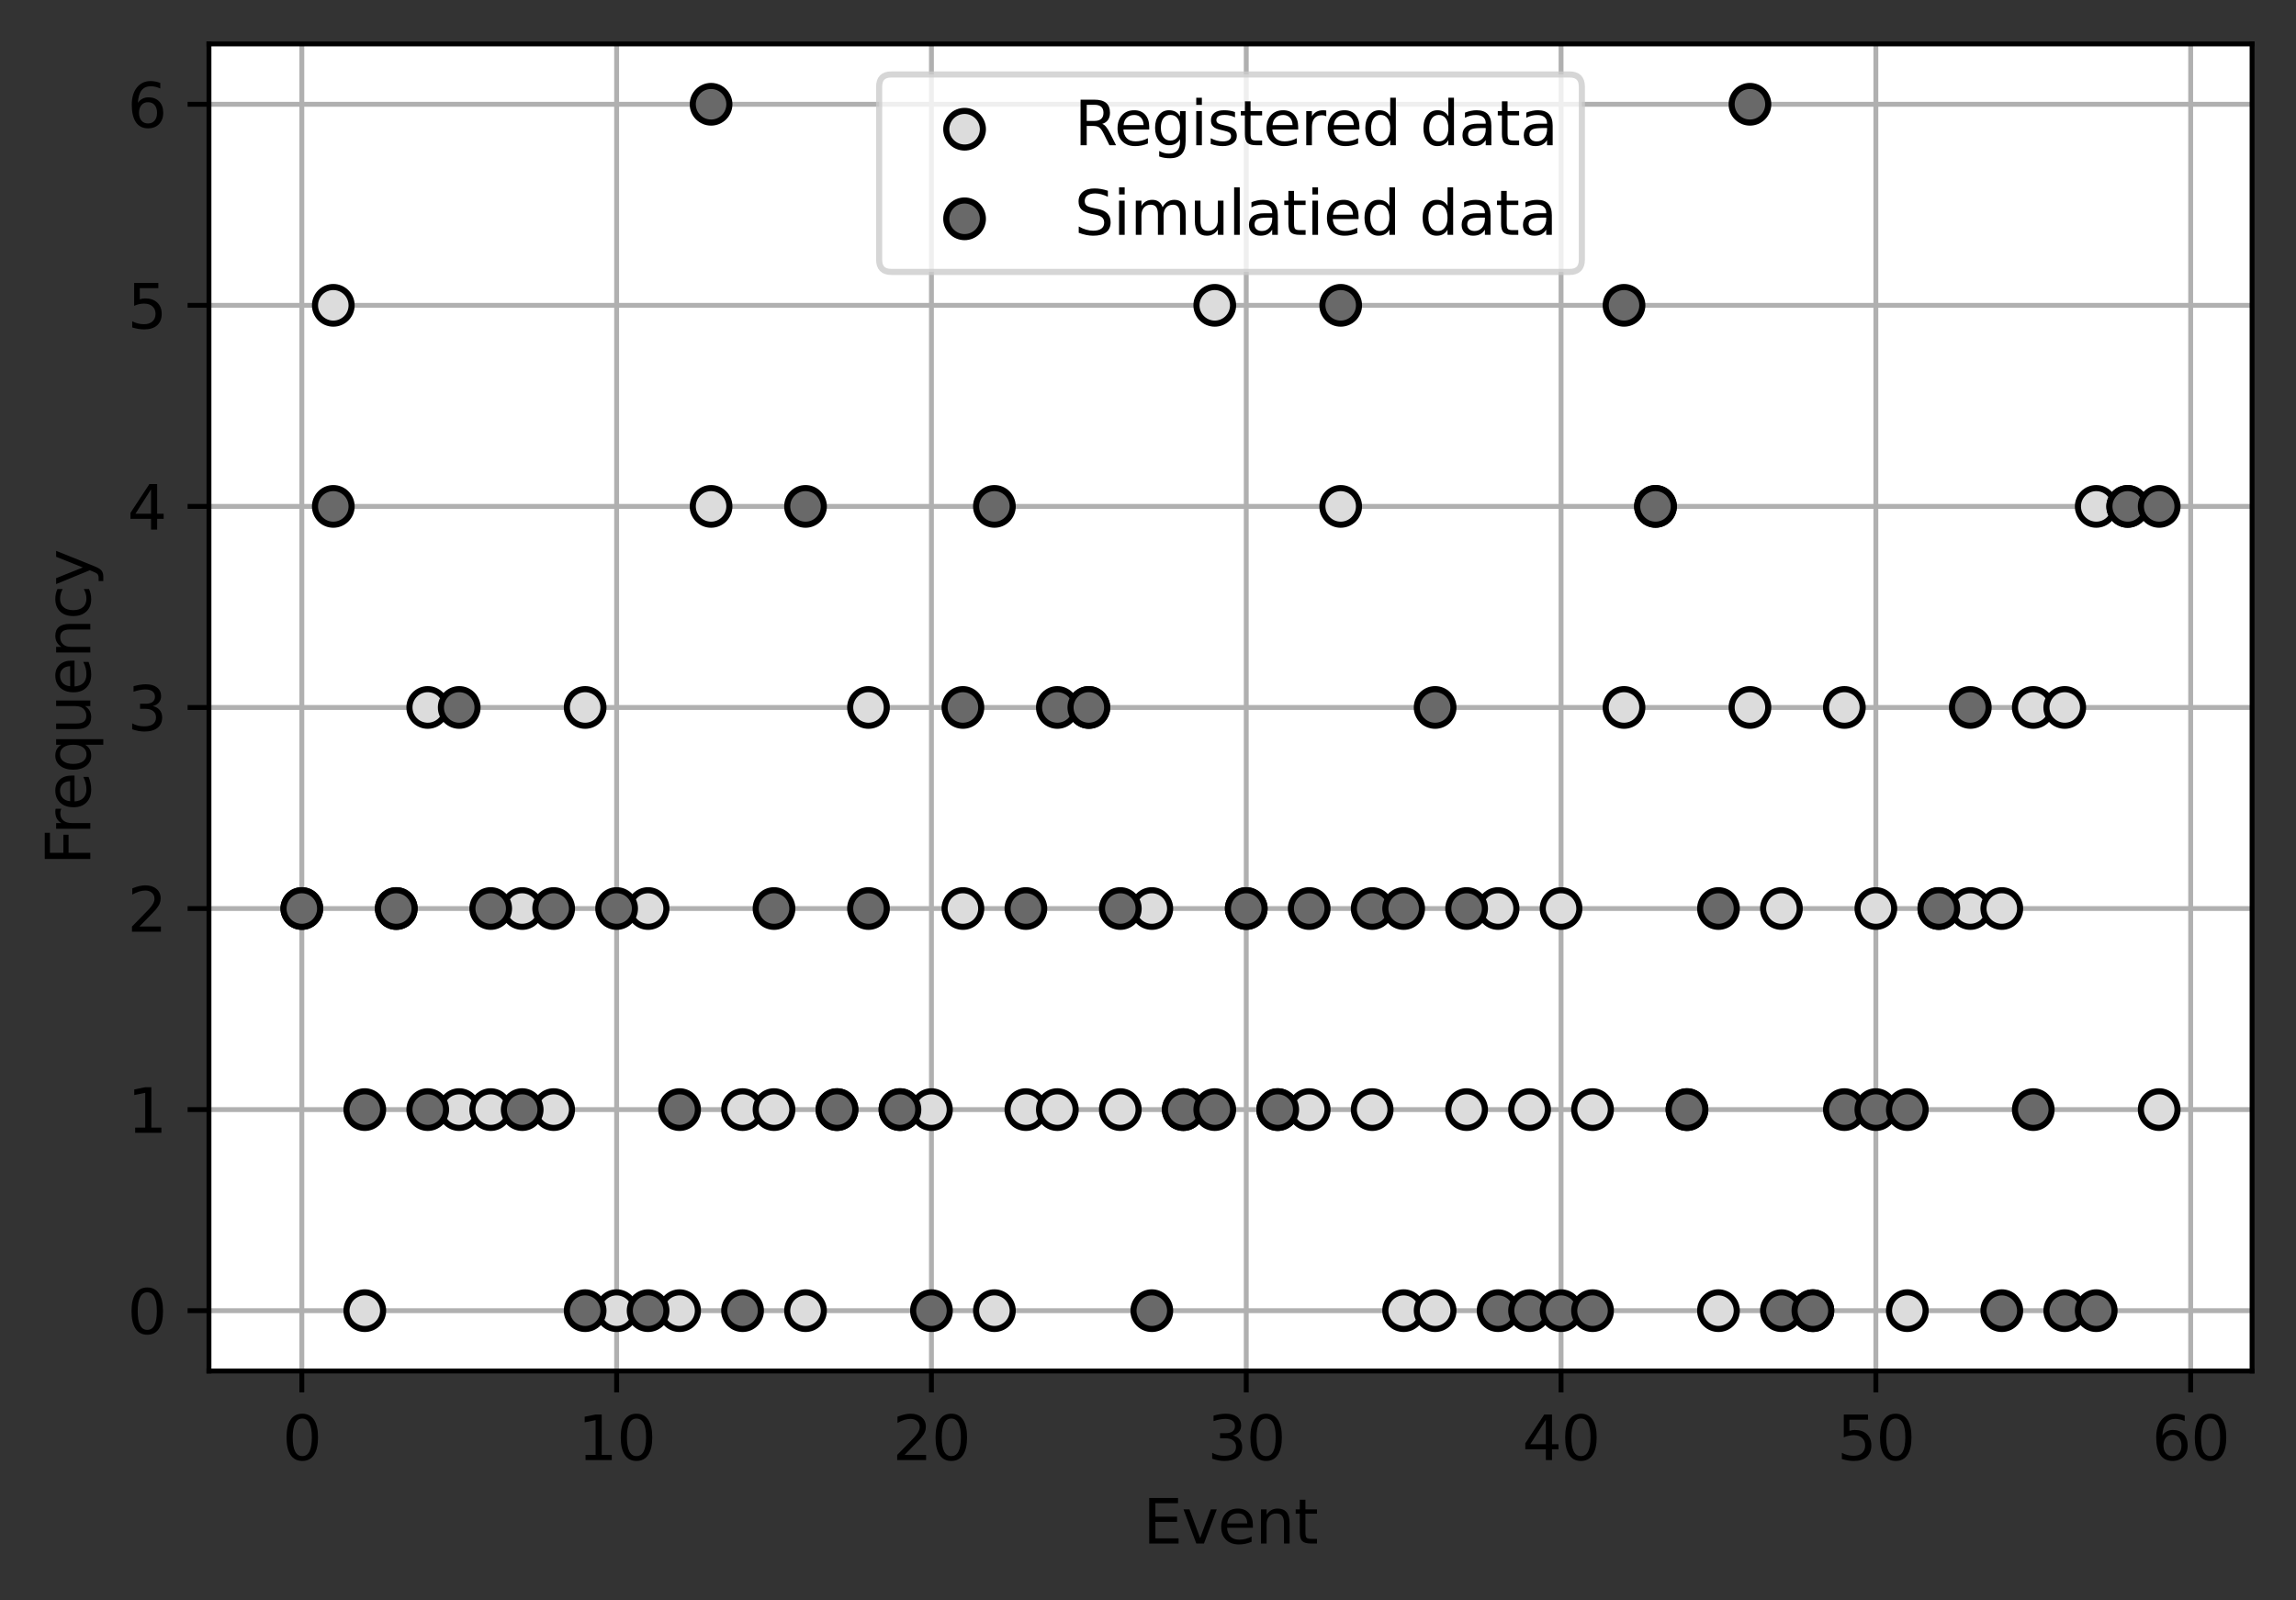 <?xml version="1.0" encoding="utf-8" standalone="no"?>
<!DOCTYPE svg PUBLIC "-//W3C//DTD SVG 1.1//EN"
  "http://www.w3.org/Graphics/SVG/1.1/DTD/svg11.dtd">
<svg xmlns:xlink="http://www.w3.org/1999/xlink" width="376.241pt" height="262.196pt" viewBox="0 0 376.241 262.196" xmlns="http://www.w3.org/2000/svg" version="1.1">
 <rect x="0" y="0" width="376.241" height="262.196" fill="#333333" stroke="none"/>
 <defs>
  <style type="text/css">*{stroke-linejoin: round; stroke-linecap: butt}</style>
 </defs>
 <g id="figure_1">
  <g id="patch_1">
   <path d="M 0 262.196 
L 376.241 262.196 
L 376.241 0 
L 0 0 
L 0 262.196 
z
" style="fill: none"/>
  </g>
  <g id="axes_1">
   <g id="patch_2">
    <path d="M 34.241 224.64 
L 369.041 224.64 
L 369.041 7.2 
L 34.241 7.2 
z
" style="fill: #ffffff"/>
   </g>
   <g id="matplotlib.axis_1">
    <g id="xtick_1">
     <g id="line2d_1">
      <path d="M 49.459 224.64 
L 49.459 7.2 
" clip-path="url(#pdab4ac56d7)" style="fill: none; stroke: #b0b0b0; stroke-width: 0.8; stroke-linecap: square"/>
     </g>
     <g id="line2d_2">
      <defs>
       <path id="mf769dfdaa3" d="M 0 0 
L 0 3.5 
" style="stroke: #000000; stroke-width: 0.8"/>
      </defs>
      <g>
       <use xlink:href="#mf769dfdaa3" x="49.459" y="224.64" style="stroke: #000000; stroke-width: 0.8"/>
      </g>
     </g>
     <g id="text_1">
      <!-- 0 -->
      <g transform="translate(46.278 239.238)scale(0.1 -0.1)">
       <defs>
        <path id="DejaVuSans-30" d="M 2034 4250 
Q 1547 4250 1301 3770 
Q 1056 3291 1056 2328 
Q 1056 1369 1301 889 
Q 1547 409 2034 409 
Q 2525 409 2770 889 
Q 3016 1369 3016 2328 
Q 3016 3291 2770 3770 
Q 2525 4250 2034 4250 
z
M 2034 4750 
Q 2819 4750 3233 4129 
Q 3647 3509 3647 2328 
Q 3647 1150 3233 529 
Q 2819 -91 2034 -91 
Q 1250 -91 836 529 
Q 422 1150 422 2328 
Q 422 3509 836 4129 
Q 1250 4750 2034 4750 
z
" transform="scale(0.016)"/>
       </defs>
       <use xlink:href="#DejaVuSans-30"/>
      </g>
     </g>
    </g>
    <g id="xtick_2">
     <g id="line2d_3">
      <path d="M 101.046 224.64 
L 101.046 7.2 
" clip-path="url(#pdab4ac56d7)" style="fill: none; stroke: #b0b0b0; stroke-width: 0.8; stroke-linecap: square"/>
     </g>
     <g id="line2d_4">
      <g>
       <use xlink:href="#mf769dfdaa3" x="101.046" y="224.64" style="stroke: #000000; stroke-width: 0.8"/>
      </g>
     </g>
     <g id="text_2">
      <!-- 10 -->
      <g transform="translate(94.683 239.238)scale(0.1 -0.1)">
       <defs>
        <path id="DejaVuSans-31" d="M 794 531 
L 1825 531 
L 1825 4091 
L 703 3866 
L 703 4441 
L 1819 4666 
L 2450 4666 
L 2450 531 
L 3481 531 
L 3481 0 
L 794 0 
L 794 531 
z
" transform="scale(0.016)"/>
       </defs>
       <use xlink:href="#DejaVuSans-31"/>
       <use xlink:href="#DejaVuSans-30" x="63.623"/>
      </g>
     </g>
    </g>
    <g id="xtick_3">
     <g id="line2d_5">
      <path d="M 152.633 224.64 
L 152.633 7.2 
" clip-path="url(#pdab4ac56d7)" style="fill: none; stroke: #b0b0b0; stroke-width: 0.8; stroke-linecap: square"/>
     </g>
     <g id="line2d_6">
      <g>
       <use xlink:href="#mf769dfdaa3" x="152.633" y="224.64" style="stroke: #000000; stroke-width: 0.8"/>
      </g>
     </g>
     <g id="text_3">
      <!-- 20 -->
      <g transform="translate(146.27 239.238)scale(0.1 -0.1)">
       <defs>
        <path id="DejaVuSans-32" d="M 1228 531 
L 3431 531 
L 3431 0 
L 469 0 
L 469 531 
Q 828 903 1448 1529 
Q 2069 2156 2228 2338 
Q 2531 2678 2651 2914 
Q 2772 3150 2772 3378 
Q 2772 3750 2511 3984 
Q 2250 4219 1831 4219 
Q 1534 4219 1204 4116 
Q 875 4013 500 3803 
L 500 4441 
Q 881 4594 1212 4672 
Q 1544 4750 1819 4750 
Q 2544 4750 2975 4387 
Q 3406 4025 3406 3419 
Q 3406 3131 3298 2873 
Q 3191 2616 2906 2266 
Q 2828 2175 2409 1742 
Q 1991 1309 1228 531 
z
" transform="scale(0.016)"/>
       </defs>
       <use xlink:href="#DejaVuSans-32"/>
       <use xlink:href="#DejaVuSans-30" x="63.623"/>
      </g>
     </g>
    </g>
    <g id="xtick_4">
     <g id="line2d_7">
      <path d="M 204.22 224.64 
L 204.22 7.2 
" clip-path="url(#pdab4ac56d7)" style="fill: none; stroke: #b0b0b0; stroke-width: 0.8; stroke-linecap: square"/>
     </g>
     <g id="line2d_8">
      <g>
       <use xlink:href="#mf769dfdaa3" x="204.22" y="224.64" style="stroke: #000000; stroke-width: 0.8"/>
      </g>
     </g>
     <g id="text_4">
      <!-- 30 -->
      <g transform="translate(197.857 239.238)scale(0.1 -0.1)">
       <defs>
        <path id="DejaVuSans-33" d="M 2597 2516 
Q 3050 2419 3304 2112 
Q 3559 1806 3559 1356 
Q 3559 666 3084 287 
Q 2609 -91 1734 -91 
Q 1441 -91 1130 -33 
Q 819 25 488 141 
L 488 750 
Q 750 597 1062 519 
Q 1375 441 1716 441 
Q 2309 441 2620 675 
Q 2931 909 2931 1356 
Q 2931 1769 2642 2001 
Q 2353 2234 1838 2234 
L 1294 2234 
L 1294 2753 
L 1863 2753 
Q 2328 2753 2575 2939 
Q 2822 3125 2822 3475 
Q 2822 3834 2567 4026 
Q 2313 4219 1838 4219 
Q 1578 4219 1281 4162 
Q 984 4106 628 3988 
L 628 4550 
Q 988 4650 1302 4700 
Q 1616 4750 1894 4750 
Q 2613 4750 3031 4423 
Q 3450 4097 3450 3541 
Q 3450 3153 3228 2886 
Q 3006 2619 2597 2516 
z
" transform="scale(0.016)"/>
       </defs>
       <use xlink:href="#DejaVuSans-33"/>
       <use xlink:href="#DejaVuSans-30" x="63.623"/>
      </g>
     </g>
    </g>
    <g id="xtick_5">
     <g id="line2d_9">
      <path d="M 255.807 224.64 
L 255.807 7.2 
" clip-path="url(#pdab4ac56d7)" style="fill: none; stroke: #b0b0b0; stroke-width: 0.8; stroke-linecap: square"/>
     </g>
     <g id="line2d_10">
      <g>
       <use xlink:href="#mf769dfdaa3" x="255.807" y="224.64" style="stroke: #000000; stroke-width: 0.8"/>
      </g>
     </g>
     <g id="text_5">
      <!-- 40 -->
      <g transform="translate(249.445 239.238)scale(0.1 -0.1)">
       <defs>
        <path id="DejaVuSans-34" d="M 2419 4116 
L 825 1625 
L 2419 1625 
L 2419 4116 
z
M 2253 4666 
L 3047 4666 
L 3047 1625 
L 3713 1625 
L 3713 1100 
L 3047 1100 
L 3047 0 
L 2419 0 
L 2419 1100 
L 313 1100 
L 313 1709 
L 2253 4666 
z
" transform="scale(0.016)"/>
       </defs>
       <use xlink:href="#DejaVuSans-34"/>
       <use xlink:href="#DejaVuSans-30" x="63.623"/>
      </g>
     </g>
    </g>
    <g id="xtick_6">
     <g id="line2d_11">
      <path d="M 307.394 224.64 
L 307.394 7.2 
" clip-path="url(#pdab4ac56d7)" style="fill: none; stroke: #b0b0b0; stroke-width: 0.8; stroke-linecap: square"/>
     </g>
     <g id="line2d_12">
      <g>
       <use xlink:href="#mf769dfdaa3" x="307.394" y="224.64" style="stroke: #000000; stroke-width: 0.8"/>
      </g>
     </g>
     <g id="text_6">
      <!-- 50 -->
      <g transform="translate(301.032 239.238)scale(0.1 -0.1)">
       <defs>
        <path id="DejaVuSans-35" d="M 691 4666 
L 3169 4666 
L 3169 4134 
L 1269 4134 
L 1269 2991 
Q 1406 3038 1543 3061 
Q 1681 3084 1819 3084 
Q 2600 3084 3056 2656 
Q 3513 2228 3513 1497 
Q 3513 744 3044 326 
Q 2575 -91 1722 -91 
Q 1428 -91 1123 -41 
Q 819 9 494 109 
L 494 744 
Q 775 591 1075 516 
Q 1375 441 1709 441 
Q 2250 441 2565 725 
Q 2881 1009 2881 1497 
Q 2881 1984 2565 2268 
Q 2250 2553 1709 2553 
Q 1456 2553 1204 2497 
Q 953 2441 691 2322 
L 691 4666 
z
" transform="scale(0.016)"/>
       </defs>
       <use xlink:href="#DejaVuSans-35"/>
       <use xlink:href="#DejaVuSans-30" x="63.623"/>
      </g>
     </g>
    </g>
    <g id="xtick_7">
     <g id="line2d_13">
      <path d="M 358.981 224.64 
L 358.981 7.2 
" clip-path="url(#pdab4ac56d7)" style="fill: none; stroke: #b0b0b0; stroke-width: 0.8; stroke-linecap: square"/>
     </g>
     <g id="line2d_14">
      <g>
       <use xlink:href="#mf769dfdaa3" x="358.981" y="224.64" style="stroke: #000000; stroke-width: 0.8"/>
      </g>
     </g>
     <g id="text_7">
      <!-- 60 -->
      <g transform="translate(352.619 239.238)scale(0.1 -0.1)">
       <defs>
        <path id="DejaVuSans-36" d="M 2113 2584 
Q 1688 2584 1439 2293 
Q 1191 2003 1191 1497 
Q 1191 994 1439 701 
Q 1688 409 2113 409 
Q 2538 409 2786 701 
Q 3034 994 3034 1497 
Q 3034 2003 2786 2293 
Q 2538 2584 2113 2584 
z
M 3366 4563 
L 3366 3988 
Q 3128 4100 2886 4159 
Q 2644 4219 2406 4219 
Q 1781 4219 1451 3797 
Q 1122 3375 1075 2522 
Q 1259 2794 1537 2939 
Q 1816 3084 2150 3084 
Q 2853 3084 3261 2657 
Q 3669 2231 3669 1497 
Q 3669 778 3244 343 
Q 2819 -91 2113 -91 
Q 1303 -91 875 529 
Q 447 1150 447 2328 
Q 447 3434 972 4092 
Q 1497 4750 2381 4750 
Q 2619 4750 2861 4703 
Q 3103 4656 3366 4563 
z
" transform="scale(0.016)"/>
       </defs>
       <use xlink:href="#DejaVuSans-36"/>
       <use xlink:href="#DejaVuSans-30" x="63.623"/>
      </g>
     </g>
    </g>
    <g id="text_8">
     <!-- Event -->
     <g transform="translate(187.316 252.917)scale(0.1 -0.1)">
      <defs>
       <path id="DejaVuSans-45" d="M 628 4666 
L 3578 4666 
L 3578 4134 
L 1259 4134 
L 1259 2753 
L 3481 2753 
L 3481 2222 
L 1259 2222 
L 1259 531 
L 3634 531 
L 3634 0 
L 628 0 
L 628 4666 
z
" transform="scale(0.016)"/>
       <path id="DejaVuSans-76" d="M 191 3500 
L 800 3500 
L 1894 563 
L 2988 3500 
L 3597 3500 
L 2284 0 
L 1503 0 
L 191 3500 
z
" transform="scale(0.016)"/>
       <path id="DejaVuSans-65" d="M 3597 1894 
L 3597 1613 
L 953 1613 
Q 991 1019 1311 708 
Q 1631 397 2203 397 
Q 2534 397 2845 478 
Q 3156 559 3463 722 
L 3463 178 
Q 3153 47 2828 -22 
Q 2503 -91 2169 -91 
Q 1331 -91 842 396 
Q 353 884 353 1716 
Q 353 2575 817 3079 
Q 1281 3584 2069 3584 
Q 2775 3584 3186 3129 
Q 3597 2675 3597 1894 
z
M 3022 2063 
Q 3016 2534 2758 2815 
Q 2500 3097 2075 3097 
Q 1594 3097 1305 2825 
Q 1016 2553 972 2059 
L 3022 2063 
z
" transform="scale(0.016)"/>
       <path id="DejaVuSans-6e" d="M 3513 2113 
L 3513 0 
L 2938 0 
L 2938 2094 
Q 2938 2591 2744 2837 
Q 2550 3084 2163 3084 
Q 1697 3084 1428 2787 
Q 1159 2491 1159 1978 
L 1159 0 
L 581 0 
L 581 3500 
L 1159 3500 
L 1159 2956 
Q 1366 3272 1645 3428 
Q 1925 3584 2291 3584 
Q 2894 3584 3203 3211 
Q 3513 2838 3513 2113 
z
" transform="scale(0.016)"/>
       <path id="DejaVuSans-74" d="M 1172 4494 
L 1172 3500 
L 2356 3500 
L 2356 3053 
L 1172 3053 
L 1172 1153 
Q 1172 725 1289 603 
Q 1406 481 1766 481 
L 2356 481 
L 2356 0 
L 1766 0 
Q 1100 0 847 248 
Q 594 497 594 1153 
L 594 3053 
L 172 3053 
L 172 3500 
L 594 3500 
L 594 4494 
L 1172 4494 
z
" transform="scale(0.016)"/>
      </defs>
      <use xlink:href="#DejaVuSans-45"/>
      <use xlink:href="#DejaVuSans-76" x="63.184"/>
      <use xlink:href="#DejaVuSans-65" x="122.363"/>
      <use xlink:href="#DejaVuSans-6e" x="183.887"/>
      <use xlink:href="#DejaVuSans-74" x="247.266"/>
     </g>
    </g>
   </g>
   <g id="matplotlib.axis_2">
    <g id="ytick_1">
     <g id="line2d_15">
      <path d="M 34.241 214.756 
L 369.041 214.756 
" clip-path="url(#pdab4ac56d7)" style="fill: none; stroke: #b0b0b0; stroke-width: 0.8; stroke-linecap: square"/>
     </g>
     <g id="line2d_16">
      <defs>
       <path id="me3db2641fc" d="M 0 0 
L -3.5 0 
" style="stroke: #000000; stroke-width: 0.8"/>
      </defs>
      <g>
       <use xlink:href="#me3db2641fc" x="34.241" y="214.756" style="stroke: #000000; stroke-width: 0.8"/>
      </g>
     </g>
     <g id="text_9">
      <!-- 0 -->
      <g transform="translate(20.878 218.556)scale(0.1 -0.1)">
       <use xlink:href="#DejaVuSans-30"/>
      </g>
     </g>
    </g>
    <g id="ytick_2">
     <g id="line2d_17">
      <path d="M 34.241 181.811 
L 369.041 181.811 
" clip-path="url(#pdab4ac56d7)" style="fill: none; stroke: #b0b0b0; stroke-width: 0.8; stroke-linecap: square"/>
     </g>
     <g id="line2d_18">
      <g>
       <use xlink:href="#me3db2641fc" x="34.241" y="181.811" style="stroke: #000000; stroke-width: 0.8"/>
      </g>
     </g>
     <g id="text_10">
      <!-- 1 -->
      <g transform="translate(20.878 185.61)scale(0.1 -0.1)">
       <use xlink:href="#DejaVuSans-31"/>
      </g>
     </g>
    </g>
    <g id="ytick_3">
     <g id="line2d_19">
      <path d="M 34.241 148.865 
L 369.041 148.865 
" clip-path="url(#pdab4ac56d7)" style="fill: none; stroke: #b0b0b0; stroke-width: 0.8; stroke-linecap: square"/>
     </g>
     <g id="line2d_20">
      <g>
       <use xlink:href="#me3db2641fc" x="34.241" y="148.865" style="stroke: #000000; stroke-width: 0.8"/>
      </g>
     </g>
     <g id="text_11">
      <!-- 2 -->
      <g transform="translate(20.878 152.665)scale(0.1 -0.1)">
       <use xlink:href="#DejaVuSans-32"/>
      </g>
     </g>
    </g>
    <g id="ytick_4">
     <g id="line2d_21">
      <path d="M 34.241 115.92 
L 369.041 115.92 
" clip-path="url(#pdab4ac56d7)" style="fill: none; stroke: #b0b0b0; stroke-width: 0.8; stroke-linecap: square"/>
     </g>
     <g id="line2d_22">
      <g>
       <use xlink:href="#me3db2641fc" x="34.241" y="115.92" style="stroke: #000000; stroke-width: 0.8"/>
      </g>
     </g>
     <g id="text_12">
      <!-- 3 -->
      <g transform="translate(20.878 119.719)scale(0.1 -0.1)">
       <use xlink:href="#DejaVuSans-33"/>
      </g>
     </g>
    </g>
    <g id="ytick_5">
     <g id="line2d_23">
      <path d="M 34.241 82.975 
L 369.041 82.975 
" clip-path="url(#pdab4ac56d7)" style="fill: none; stroke: #b0b0b0; stroke-width: 0.8; stroke-linecap: square"/>
     </g>
     <g id="line2d_24">
      <g>
       <use xlink:href="#me3db2641fc" x="34.241" y="82.975" style="stroke: #000000; stroke-width: 0.8"/>
      </g>
     </g>
     <g id="text_13">
      <!-- 4 -->
      <g transform="translate(20.878 86.774)scale(0.1 -0.1)">
       <use xlink:href="#DejaVuSans-34"/>
      </g>
     </g>
    </g>
    <g id="ytick_6">
     <g id="line2d_25">
      <path d="M 34.241 50.029 
L 369.041 50.029 
" clip-path="url(#pdab4ac56d7)" style="fill: none; stroke: #b0b0b0; stroke-width: 0.8; stroke-linecap: square"/>
     </g>
     <g id="line2d_26">
      <g>
       <use xlink:href="#me3db2641fc" x="34.241" y="50.029" style="stroke: #000000; stroke-width: 0.8"/>
      </g>
     </g>
     <g id="text_14">
      <!-- 5 -->
      <g transform="translate(20.878 53.828)scale(0.1 -0.1)">
       <use xlink:href="#DejaVuSans-35"/>
      </g>
     </g>
    </g>
    <g id="ytick_7">
     <g id="line2d_27">
      <path d="M 34.241 17.084 
L 369.041 17.084 
" clip-path="url(#pdab4ac56d7)" style="fill: none; stroke: #b0b0b0; stroke-width: 0.8; stroke-linecap: square"/>
     </g>
     <g id="line2d_28">
      <g>
       <use xlink:href="#me3db2641fc" x="34.241" y="17.084" style="stroke: #000000; stroke-width: 0.8"/>
      </g>
     </g>
     <g id="text_15">
      <!-- 6 -->
      <g transform="translate(20.878 20.883)scale(0.1 -0.1)">
       <use xlink:href="#DejaVuSans-36"/>
      </g>
     </g>
    </g>
    <g id="text_16">
     <!-- Frequency -->
     <g transform="translate(14.798 141.75)rotate(-90)scale(0.1 -0.1)">
      <defs>
       <path id="DejaVuSans-46" d="M 628 4666 
L 3309 4666 
L 3309 4134 
L 1259 4134 
L 1259 2759 
L 3109 2759 
L 3109 2228 
L 1259 2228 
L 1259 0 
L 628 0 
L 628 4666 
z
" transform="scale(0.016)"/>
       <path id="DejaVuSans-72" d="M 2631 2963 
Q 2534 3019 2420 3045 
Q 2306 3072 2169 3072 
Q 1681 3072 1420 2755 
Q 1159 2438 1159 1844 
L 1159 0 
L 581 0 
L 581 3500 
L 1159 3500 
L 1159 2956 
Q 1341 3275 1631 3429 
Q 1922 3584 2338 3584 
Q 2397 3584 2469 3576 
Q 2541 3569 2628 3553 
L 2631 2963 
z
" transform="scale(0.016)"/>
       <path id="DejaVuSans-71" d="M 947 1747 
Q 947 1113 1208 752 
Q 1469 391 1925 391 
Q 2381 391 2643 752 
Q 2906 1113 2906 1747 
Q 2906 2381 2643 2742 
Q 2381 3103 1925 3103 
Q 1469 3103 1208 2742 
Q 947 2381 947 1747 
z
M 2906 525 
Q 2725 213 2448 61 
Q 2172 -91 1784 -91 
Q 1150 -91 751 415 
Q 353 922 353 1747 
Q 353 2572 751 3078 
Q 1150 3584 1784 3584 
Q 2172 3584 2448 3432 
Q 2725 3281 2906 2969 
L 2906 3500 
L 3481 3500 
L 3481 -1331 
L 2906 -1331 
L 2906 525 
z
" transform="scale(0.016)"/>
       <path id="DejaVuSans-75" d="M 544 1381 
L 544 3500 
L 1119 3500 
L 1119 1403 
Q 1119 906 1312 657 
Q 1506 409 1894 409 
Q 2359 409 2629 706 
Q 2900 1003 2900 1516 
L 2900 3500 
L 3475 3500 
L 3475 0 
L 2900 0 
L 2900 538 
Q 2691 219 2414 64 
Q 2138 -91 1772 -91 
Q 1169 -91 856 284 
Q 544 659 544 1381 
z
M 1991 3584 
L 1991 3584 
z
" transform="scale(0.016)"/>
       <path id="DejaVuSans-63" d="M 3122 3366 
L 3122 2828 
Q 2878 2963 2633 3030 
Q 2388 3097 2138 3097 
Q 1578 3097 1268 2742 
Q 959 2388 959 1747 
Q 959 1106 1268 751 
Q 1578 397 2138 397 
Q 2388 397 2633 464 
Q 2878 531 3122 666 
L 3122 134 
Q 2881 22 2623 -34 
Q 2366 -91 2075 -91 
Q 1284 -91 818 406 
Q 353 903 353 1747 
Q 353 2603 823 3093 
Q 1294 3584 2113 3584 
Q 2378 3584 2631 3529 
Q 2884 3475 3122 3366 
z
" transform="scale(0.016)"/>
       <path id="DejaVuSans-79" d="M 2059 -325 
Q 1816 -950 1584 -1140 
Q 1353 -1331 966 -1331 
L 506 -1331 
L 506 -850 
L 844 -850 
Q 1081 -850 1212 -737 
Q 1344 -625 1503 -206 
L 1606 56 
L 191 3500 
L 800 3500 
L 1894 763 
L 2988 3500 
L 3597 3500 
L 2059 -325 
z
" transform="scale(0.016)"/>
      </defs>
      <use xlink:href="#DejaVuSans-46"/>
      <use xlink:href="#DejaVuSans-72" x="50.27"/>
      <use xlink:href="#DejaVuSans-65" x="89.133"/>
      <use xlink:href="#DejaVuSans-71" x="150.656"/>
      <use xlink:href="#DejaVuSans-75" x="214.133"/>
      <use xlink:href="#DejaVuSans-65" x="277.512"/>
      <use xlink:href="#DejaVuSans-6e" x="339.035"/>
      <use xlink:href="#DejaVuSans-63" x="402.414"/>
      <use xlink:href="#DejaVuSans-79" x="457.395"/>
     </g>
    </g>
   </g>
   <g id="PathCollection_1">
    <defs>
     <path id="m4d9df2ef03" d="M 0 3 
C 0.796 3 1.559 2.684 2.121 2.121 
C 2.684 1.559 3 0.796 3 0 
C 3 -0.796 2.684 -1.559 2.121 -2.121 
C 1.559 -2.684 0.796 -3 0 -3 
C -0.796 -3 -1.559 -2.684 -2.121 -2.121 
C -2.684 -1.559 -3 -0.796 -3 0 
C -3 0.796 -2.684 1.559 -2.121 2.121 
C -1.559 2.684 -0.796 3 0 3 
z
" style="stroke: #000000"/>
    </defs>
    <g clip-path="url(#pdab4ac56d7)">
     <use xlink:href="#m4d9df2ef03" x="49.459" y="148.865" style="fill: #dcdcdc; stroke: #000000"/>
     <use xlink:href="#m4d9df2ef03" x="54.618" y="50.029" style="fill: #dcdcdc; stroke: #000000"/>
     <use xlink:href="#m4d9df2ef03" x="59.776" y="214.756" style="fill: #dcdcdc; stroke: #000000"/>
     <use xlink:href="#m4d9df2ef03" x="64.935" y="148.865" style="fill: #dcdcdc; stroke: #000000"/>
     <use xlink:href="#m4d9df2ef03" x="70.094" y="115.92" style="fill: #dcdcdc; stroke: #000000"/>
     <use xlink:href="#m4d9df2ef03" x="75.252" y="181.811" style="fill: #dcdcdc; stroke: #000000"/>
     <use xlink:href="#m4d9df2ef03" x="80.411" y="181.811" style="fill: #dcdcdc; stroke: #000000"/>
     <use xlink:href="#m4d9df2ef03" x="85.57" y="148.865" style="fill: #dcdcdc; stroke: #000000"/>
     <use xlink:href="#m4d9df2ef03" x="90.728" y="181.811" style="fill: #dcdcdc; stroke: #000000"/>
     <use xlink:href="#m4d9df2ef03" x="95.887" y="115.92" style="fill: #dcdcdc; stroke: #000000"/>
     <use xlink:href="#m4d9df2ef03" x="101.046" y="214.756" style="fill: #dcdcdc; stroke: #000000"/>
     <use xlink:href="#m4d9df2ef03" x="106.205" y="148.865" style="fill: #dcdcdc; stroke: #000000"/>
     <use xlink:href="#m4d9df2ef03" x="111.363" y="214.756" style="fill: #dcdcdc; stroke: #000000"/>
     <use xlink:href="#m4d9df2ef03" x="116.522" y="82.975" style="fill: #dcdcdc; stroke: #000000"/>
     <use xlink:href="#m4d9df2ef03" x="121.681" y="181.811" style="fill: #dcdcdc; stroke: #000000"/>
     <use xlink:href="#m4d9df2ef03" x="126.839" y="181.811" style="fill: #dcdcdc; stroke: #000000"/>
     <use xlink:href="#m4d9df2ef03" x="131.998" y="214.756" style="fill: #dcdcdc; stroke: #000000"/>
     <use xlink:href="#m4d9df2ef03" x="137.157" y="181.811" style="fill: #dcdcdc; stroke: #000000"/>
     <use xlink:href="#m4d9df2ef03" x="142.316" y="115.92" style="fill: #dcdcdc; stroke: #000000"/>
     <use xlink:href="#m4d9df2ef03" x="147.474" y="181.811" style="fill: #dcdcdc; stroke: #000000"/>
     <use xlink:href="#m4d9df2ef03" x="152.633" y="181.811" style="fill: #dcdcdc; stroke: #000000"/>
     <use xlink:href="#m4d9df2ef03" x="157.792" y="148.865" style="fill: #dcdcdc; stroke: #000000"/>
     <use xlink:href="#m4d9df2ef03" x="162.95" y="214.756" style="fill: #dcdcdc; stroke: #000000"/>
     <use xlink:href="#m4d9df2ef03" x="168.109" y="181.811" style="fill: #dcdcdc; stroke: #000000"/>
     <use xlink:href="#m4d9df2ef03" x="173.268" y="181.811" style="fill: #dcdcdc; stroke: #000000"/>
     <use xlink:href="#m4d9df2ef03" x="178.426" y="115.92" style="fill: #dcdcdc; stroke: #000000"/>
     <use xlink:href="#m4d9df2ef03" x="183.585" y="181.811" style="fill: #dcdcdc; stroke: #000000"/>
     <use xlink:href="#m4d9df2ef03" x="188.744" y="148.865" style="fill: #dcdcdc; stroke: #000000"/>
     <use xlink:href="#m4d9df2ef03" x="193.903" y="181.811" style="fill: #dcdcdc; stroke: #000000"/>
     <use xlink:href="#m4d9df2ef03" x="199.061" y="50.029" style="fill: #dcdcdc; stroke: #000000"/>
     <use xlink:href="#m4d9df2ef03" x="204.22" y="148.865" style="fill: #dcdcdc; stroke: #000000"/>
     <use xlink:href="#m4d9df2ef03" x="209.379" y="181.811" style="fill: #dcdcdc; stroke: #000000"/>
     <use xlink:href="#m4d9df2ef03" x="214.537" y="181.811" style="fill: #dcdcdc; stroke: #000000"/>
     <use xlink:href="#m4d9df2ef03" x="219.696" y="82.975" style="fill: #dcdcdc; stroke: #000000"/>
     <use xlink:href="#m4d9df2ef03" x="224.855" y="181.811" style="fill: #dcdcdc; stroke: #000000"/>
     <use xlink:href="#m4d9df2ef03" x="230.014" y="214.756" style="fill: #dcdcdc; stroke: #000000"/>
     <use xlink:href="#m4d9df2ef03" x="235.172" y="214.756" style="fill: #dcdcdc; stroke: #000000"/>
     <use xlink:href="#m4d9df2ef03" x="240.331" y="181.811" style="fill: #dcdcdc; stroke: #000000"/>
     <use xlink:href="#m4d9df2ef03" x="245.49" y="148.865" style="fill: #dcdcdc; stroke: #000000"/>
     <use xlink:href="#m4d9df2ef03" x="250.648" y="181.811" style="fill: #dcdcdc; stroke: #000000"/>
     <use xlink:href="#m4d9df2ef03" x="255.807" y="148.865" style="fill: #dcdcdc; stroke: #000000"/>
     <use xlink:href="#m4d9df2ef03" x="260.966" y="181.811" style="fill: #dcdcdc; stroke: #000000"/>
     <use xlink:href="#m4d9df2ef03" x="266.124" y="115.92" style="fill: #dcdcdc; stroke: #000000"/>
     <use xlink:href="#m4d9df2ef03" x="271.283" y="82.975" style="fill: #dcdcdc; stroke: #000000"/>
     <use xlink:href="#m4d9df2ef03" x="276.442" y="181.811" style="fill: #dcdcdc; stroke: #000000"/>
     <use xlink:href="#m4d9df2ef03" x="281.601" y="214.756" style="fill: #dcdcdc; stroke: #000000"/>
     <use xlink:href="#m4d9df2ef03" x="286.759" y="115.92" style="fill: #dcdcdc; stroke: #000000"/>
     <use xlink:href="#m4d9df2ef03" x="291.918" y="148.865" style="fill: #dcdcdc; stroke: #000000"/>
     <use xlink:href="#m4d9df2ef03" x="297.077" y="214.756" style="fill: #dcdcdc; stroke: #000000"/>
     <use xlink:href="#m4d9df2ef03" x="302.235" y="115.92" style="fill: #dcdcdc; stroke: #000000"/>
     <use xlink:href="#m4d9df2ef03" x="307.394" y="148.865" style="fill: #dcdcdc; stroke: #000000"/>
     <use xlink:href="#m4d9df2ef03" x="312.553" y="214.756" style="fill: #dcdcdc; stroke: #000000"/>
     <use xlink:href="#m4d9df2ef03" x="317.712" y="148.865" style="fill: #dcdcdc; stroke: #000000"/>
     <use xlink:href="#m4d9df2ef03" x="322.87" y="148.865" style="fill: #dcdcdc; stroke: #000000"/>
     <use xlink:href="#m4d9df2ef03" x="328.029" y="148.865" style="fill: #dcdcdc; stroke: #000000"/>
     <use xlink:href="#m4d9df2ef03" x="333.188" y="115.92" style="fill: #dcdcdc; stroke: #000000"/>
     <use xlink:href="#m4d9df2ef03" x="338.346" y="115.92" style="fill: #dcdcdc; stroke: #000000"/>
     <use xlink:href="#m4d9df2ef03" x="343.505" y="82.975" style="fill: #dcdcdc; stroke: #000000"/>
     <use xlink:href="#m4d9df2ef03" x="348.664" y="82.975" style="fill: #dcdcdc; stroke: #000000"/>
     <use xlink:href="#m4d9df2ef03" x="353.822" y="181.811" style="fill: #dcdcdc; stroke: #000000"/>
    </g>
   </g>
   <g id="PathCollection_2">
    <defs>
     <path id="m2bf4843946" d="M 0 3 
C 0.796 3 1.559 2.684 2.121 2.121 
C 2.684 1.559 3 0.796 3 0 
C 3 -0.796 2.684 -1.559 2.121 -2.121 
C 1.559 -2.684 0.796 -3 0 -3 
C -0.796 -3 -1.559 -2.684 -2.121 -2.121 
C -2.684 -1.559 -3 -0.796 -3 0 
C -3 0.796 -2.684 1.559 -2.121 2.121 
C -1.559 2.684 -0.796 3 0 3 
z
" style="stroke: #000000"/>
    </defs>
    <g clip-path="url(#pdab4ac56d7)">
     <use xlink:href="#m2bf4843946" x="49.459" y="148.865" style="fill: #696969; stroke: #000000"/>
     <use xlink:href="#m2bf4843946" x="54.618" y="82.975" style="fill: #696969; stroke: #000000"/>
     <use xlink:href="#m2bf4843946" x="59.776" y="181.811" style="fill: #696969; stroke: #000000"/>
     <use xlink:href="#m2bf4843946" x="64.935" y="148.865" style="fill: #696969; stroke: #000000"/>
     <use xlink:href="#m2bf4843946" x="70.094" y="181.811" style="fill: #696969; stroke: #000000"/>
     <use xlink:href="#m2bf4843946" x="75.252" y="115.92" style="fill: #696969; stroke: #000000"/>
     <use xlink:href="#m2bf4843946" x="80.411" y="148.865" style="fill: #696969; stroke: #000000"/>
     <use xlink:href="#m2bf4843946" x="85.57" y="181.811" style="fill: #696969; stroke: #000000"/>
     <use xlink:href="#m2bf4843946" x="90.728" y="148.865" style="fill: #696969; stroke: #000000"/>
     <use xlink:href="#m2bf4843946" x="95.887" y="214.756" style="fill: #696969; stroke: #000000"/>
     <use xlink:href="#m2bf4843946" x="101.046" y="148.865" style="fill: #696969; stroke: #000000"/>
     <use xlink:href="#m2bf4843946" x="106.205" y="214.756" style="fill: #696969; stroke: #000000"/>
     <use xlink:href="#m2bf4843946" x="111.363" y="181.811" style="fill: #696969; stroke: #000000"/>
     <use xlink:href="#m2bf4843946" x="116.522" y="17.084" style="fill: #696969; stroke: #000000"/>
     <use xlink:href="#m2bf4843946" x="121.681" y="214.756" style="fill: #696969; stroke: #000000"/>
     <use xlink:href="#m2bf4843946" x="126.839" y="148.865" style="fill: #696969; stroke: #000000"/>
     <use xlink:href="#m2bf4843946" x="131.998" y="82.975" style="fill: #696969; stroke: #000000"/>
     <use xlink:href="#m2bf4843946" x="137.157" y="181.811" style="fill: #696969; stroke: #000000"/>
     <use xlink:href="#m2bf4843946" x="142.316" y="148.865" style="fill: #696969; stroke: #000000"/>
     <use xlink:href="#m2bf4843946" x="147.474" y="181.811" style="fill: #696969; stroke: #000000"/>
     <use xlink:href="#m2bf4843946" x="152.633" y="214.756" style="fill: #696969; stroke: #000000"/>
     <use xlink:href="#m2bf4843946" x="157.792" y="115.92" style="fill: #696969; stroke: #000000"/>
     <use xlink:href="#m2bf4843946" x="162.95" y="82.975" style="fill: #696969; stroke: #000000"/>
     <use xlink:href="#m2bf4843946" x="168.109" y="148.865" style="fill: #696969; stroke: #000000"/>
     <use xlink:href="#m2bf4843946" x="173.268" y="115.92" style="fill: #696969; stroke: #000000"/>
     <use xlink:href="#m2bf4843946" x="178.426" y="115.92" style="fill: #696969; stroke: #000000"/>
     <use xlink:href="#m2bf4843946" x="183.585" y="148.865" style="fill: #696969; stroke: #000000"/>
     <use xlink:href="#m2bf4843946" x="188.744" y="214.756" style="fill: #696969; stroke: #000000"/>
     <use xlink:href="#m2bf4843946" x="193.903" y="181.811" style="fill: #696969; stroke: #000000"/>
     <use xlink:href="#m2bf4843946" x="199.061" y="181.811" style="fill: #696969; stroke: #000000"/>
     <use xlink:href="#m2bf4843946" x="204.22" y="148.865" style="fill: #696969; stroke: #000000"/>
     <use xlink:href="#m2bf4843946" x="209.379" y="181.811" style="fill: #696969; stroke: #000000"/>
     <use xlink:href="#m2bf4843946" x="214.537" y="148.865" style="fill: #696969; stroke: #000000"/>
     <use xlink:href="#m2bf4843946" x="219.696" y="50.029" style="fill: #696969; stroke: #000000"/>
     <use xlink:href="#m2bf4843946" x="224.855" y="148.865" style="fill: #696969; stroke: #000000"/>
     <use xlink:href="#m2bf4843946" x="230.014" y="148.865" style="fill: #696969; stroke: #000000"/>
     <use xlink:href="#m2bf4843946" x="235.172" y="115.92" style="fill: #696969; stroke: #000000"/>
     <use xlink:href="#m2bf4843946" x="240.331" y="148.865" style="fill: #696969; stroke: #000000"/>
     <use xlink:href="#m2bf4843946" x="245.49" y="214.756" style="fill: #696969; stroke: #000000"/>
     <use xlink:href="#m2bf4843946" x="250.648" y="214.756" style="fill: #696969; stroke: #000000"/>
     <use xlink:href="#m2bf4843946" x="255.807" y="214.756" style="fill: #696969; stroke: #000000"/>
     <use xlink:href="#m2bf4843946" x="260.966" y="214.756" style="fill: #696969; stroke: #000000"/>
     <use xlink:href="#m2bf4843946" x="266.124" y="50.029" style="fill: #696969; stroke: #000000"/>
     <use xlink:href="#m2bf4843946" x="271.283" y="82.975" style="fill: #696969; stroke: #000000"/>
     <use xlink:href="#m2bf4843946" x="276.442" y="181.811" style="fill: #696969; stroke: #000000"/>
     <use xlink:href="#m2bf4843946" x="281.601" y="148.865" style="fill: #696969; stroke: #000000"/>
     <use xlink:href="#m2bf4843946" x="286.759" y="17.084" style="fill: #696969; stroke: #000000"/>
     <use xlink:href="#m2bf4843946" x="291.918" y="214.756" style="fill: #696969; stroke: #000000"/>
     <use xlink:href="#m2bf4843946" x="297.077" y="214.756" style="fill: #696969; stroke: #000000"/>
     <use xlink:href="#m2bf4843946" x="302.235" y="181.811" style="fill: #696969; stroke: #000000"/>
     <use xlink:href="#m2bf4843946" x="307.394" y="181.811" style="fill: #696969; stroke: #000000"/>
     <use xlink:href="#m2bf4843946" x="312.553" y="181.811" style="fill: #696969; stroke: #000000"/>
     <use xlink:href="#m2bf4843946" x="317.712" y="148.865" style="fill: #696969; stroke: #000000"/>
     <use xlink:href="#m2bf4843946" x="322.87" y="115.92" style="fill: #696969; stroke: #000000"/>
     <use xlink:href="#m2bf4843946" x="328.029" y="214.756" style="fill: #696969; stroke: #000000"/>
     <use xlink:href="#m2bf4843946" x="333.188" y="181.811" style="fill: #696969; stroke: #000000"/>
     <use xlink:href="#m2bf4843946" x="338.346" y="214.756" style="fill: #696969; stroke: #000000"/>
     <use xlink:href="#m2bf4843946" x="343.505" y="214.756" style="fill: #696969; stroke: #000000"/>
     <use xlink:href="#m2bf4843946" x="348.664" y="82.975" style="fill: #696969; stroke: #000000"/>
     <use xlink:href="#m2bf4843946" x="353.822" y="82.975" style="fill: #696969; stroke: #000000"/>
    </g>
   </g>
   <g id="patch_3">
    <path d="M 34.241 224.64 
L 34.241 7.2 
" style="fill: none; stroke: #000000; stroke-width: 0.8; stroke-linejoin: miter; stroke-linecap: square"/>
   </g>
   <g id="patch_4">
    <path d="M 369.041 224.64 
L 369.041 7.2 
" style="fill: none; stroke: #000000; stroke-width: 0.8; stroke-linejoin: miter; stroke-linecap: square"/>
   </g>
   <g id="patch_5">
    <path d="M 34.241 224.64 
L 369.041 224.64 
" style="fill: none; stroke: #000000; stroke-width: 0.8; stroke-linejoin: miter; stroke-linecap: square"/>
   </g>
   <g id="patch_6">
    <path d="M 34.241 7.2 
L 369.041 7.2 
" style="fill: none; stroke: #000000; stroke-width: 0.8; stroke-linejoin: miter; stroke-linecap: square"/>
   </g>
   <g id="legend_1">
    <g id="patch_7">
     <path d="M 146.065 44.556 
L 257.216 44.556 
Q 259.216 44.556 259.216 42.556 
L 259.216 14.2 
Q 259.216 12.2 257.216 12.2 
L 146.065 12.2 
Q 144.065 12.2 144.065 14.2 
L 144.065 42.556 
Q 144.065 44.556 146.065 44.556 
z
" style="fill: #ffffff; opacity: 0.8; stroke: #cccccc; stroke-linejoin: miter"/>
    </g>
    <g id="PathCollection_3">
     <g>
      <use xlink:href="#m4d9df2ef03" x="158.065" y="21.173" style="fill: #dcdcdc; stroke: #000000"/>
     </g>
    </g>
    <g id="text_17">
     <!-- Registered data -->
     <g transform="translate(176.065 23.798)scale(0.1 -0.1)">
      <defs>
       <path id="DejaVuSans-52" d="M 2841 2188 
Q 3044 2119 3236 1894 
Q 3428 1669 3622 1275 
L 4263 0 
L 3584 0 
L 2988 1197 
Q 2756 1666 2539 1819 
Q 2322 1972 1947 1972 
L 1259 1972 
L 1259 0 
L 628 0 
L 628 4666 
L 2053 4666 
Q 2853 4666 3247 4331 
Q 3641 3997 3641 3322 
Q 3641 2881 3436 2590 
Q 3231 2300 2841 2188 
z
M 1259 4147 
L 1259 2491 
L 2053 2491 
Q 2509 2491 2742 2702 
Q 2975 2913 2975 3322 
Q 2975 3731 2742 3939 
Q 2509 4147 2053 4147 
L 1259 4147 
z
" transform="scale(0.016)"/>
       <path id="DejaVuSans-67" d="M 2906 1791 
Q 2906 2416 2648 2759 
Q 2391 3103 1925 3103 
Q 1463 3103 1205 2759 
Q 947 2416 947 1791 
Q 947 1169 1205 825 
Q 1463 481 1925 481 
Q 2391 481 2648 825 
Q 2906 1169 2906 1791 
z
M 3481 434 
Q 3481 -459 3084 -895 
Q 2688 -1331 1869 -1331 
Q 1566 -1331 1297 -1286 
Q 1028 -1241 775 -1147 
L 775 -588 
Q 1028 -725 1275 -790 
Q 1522 -856 1778 -856 
Q 2344 -856 2625 -561 
Q 2906 -266 2906 331 
L 2906 616 
Q 2728 306 2450 153 
Q 2172 0 1784 0 
Q 1141 0 747 490 
Q 353 981 353 1791 
Q 353 2603 747 3093 
Q 1141 3584 1784 3584 
Q 2172 3584 2450 3431 
Q 2728 3278 2906 2969 
L 2906 3500 
L 3481 3500 
L 3481 434 
z
" transform="scale(0.016)"/>
       <path id="DejaVuSans-69" d="M 603 3500 
L 1178 3500 
L 1178 0 
L 603 0 
L 603 3500 
z
M 603 4863 
L 1178 4863 
L 1178 4134 
L 603 4134 
L 603 4863 
z
" transform="scale(0.016)"/>
       <path id="DejaVuSans-73" d="M 2834 3397 
L 2834 2853 
Q 2591 2978 2328 3040 
Q 2066 3103 1784 3103 
Q 1356 3103 1142 2972 
Q 928 2841 928 2578 
Q 928 2378 1081 2264 
Q 1234 2150 1697 2047 
L 1894 2003 
Q 2506 1872 2764 1633 
Q 3022 1394 3022 966 
Q 3022 478 2636 193 
Q 2250 -91 1575 -91 
Q 1294 -91 989 -36 
Q 684 19 347 128 
L 347 722 
Q 666 556 975 473 
Q 1284 391 1588 391 
Q 1994 391 2212 530 
Q 2431 669 2431 922 
Q 2431 1156 2273 1281 
Q 2116 1406 1581 1522 
L 1381 1569 
Q 847 1681 609 1914 
Q 372 2147 372 2553 
Q 372 3047 722 3315 
Q 1072 3584 1716 3584 
Q 2034 3584 2315 3537 
Q 2597 3491 2834 3397 
z
" transform="scale(0.016)"/>
       <path id="DejaVuSans-64" d="M 2906 2969 
L 2906 4863 
L 3481 4863 
L 3481 0 
L 2906 0 
L 2906 525 
Q 2725 213 2448 61 
Q 2172 -91 1784 -91 
Q 1150 -91 751 415 
Q 353 922 353 1747 
Q 353 2572 751 3078 
Q 1150 3584 1784 3584 
Q 2172 3584 2448 3432 
Q 2725 3281 2906 2969 
z
M 947 1747 
Q 947 1113 1208 752 
Q 1469 391 1925 391 
Q 2381 391 2643 752 
Q 2906 1113 2906 1747 
Q 2906 2381 2643 2742 
Q 2381 3103 1925 3103 
Q 1469 3103 1208 2742 
Q 947 2381 947 1747 
z
" transform="scale(0.016)"/>
       <path id="DejaVuSans-20" transform="scale(0.016)"/>
       <path id="DejaVuSans-61" d="M 2194 1759 
Q 1497 1759 1228 1600 
Q 959 1441 959 1056 
Q 959 750 1161 570 
Q 1363 391 1709 391 
Q 2188 391 2477 730 
Q 2766 1069 2766 1631 
L 2766 1759 
L 2194 1759 
z
M 3341 1997 
L 3341 0 
L 2766 0 
L 2766 531 
Q 2569 213 2275 61 
Q 1981 -91 1556 -91 
Q 1019 -91 701 211 
Q 384 513 384 1019 
Q 384 1609 779 1909 
Q 1175 2209 1959 2209 
L 2766 2209 
L 2766 2266 
Q 2766 2663 2505 2880 
Q 2244 3097 1772 3097 
Q 1472 3097 1187 3025 
Q 903 2953 641 2809 
L 641 3341 
Q 956 3463 1253 3523 
Q 1550 3584 1831 3584 
Q 2591 3584 2966 3190 
Q 3341 2797 3341 1997 
z
" transform="scale(0.016)"/>
      </defs>
      <use xlink:href="#DejaVuSans-52"/>
      <use xlink:href="#DejaVuSans-65" x="64.982"/>
      <use xlink:href="#DejaVuSans-67" x="126.506"/>
      <use xlink:href="#DejaVuSans-69" x="189.982"/>
      <use xlink:href="#DejaVuSans-73" x="217.766"/>
      <use xlink:href="#DejaVuSans-74" x="269.865"/>
      <use xlink:href="#DejaVuSans-65" x="309.074"/>
      <use xlink:href="#DejaVuSans-72" x="370.598"/>
      <use xlink:href="#DejaVuSans-65" x="409.461"/>
      <use xlink:href="#DejaVuSans-64" x="470.984"/>
      <use xlink:href="#DejaVuSans-20" x="534.461"/>
      <use xlink:href="#DejaVuSans-64" x="566.248"/>
      <use xlink:href="#DejaVuSans-61" x="629.725"/>
      <use xlink:href="#DejaVuSans-74" x="691.004"/>
      <use xlink:href="#DejaVuSans-61" x="730.213"/>
     </g>
    </g>
    <g id="PathCollection_4">
     <g>
      <use xlink:href="#m2bf4843946" x="158.065" y="35.852" style="fill: #696969; stroke: #000000"/>
     </g>
    </g>
    <g id="text_18">
     <!-- Simulatied data -->
     <g transform="translate(176.065 38.477)scale(0.1 -0.1)">
      <defs>
       <path id="DejaVuSans-53" d="M 3425 4513 
L 3425 3897 
Q 3066 4069 2747 4153 
Q 2428 4238 2131 4238 
Q 1616 4238 1336 4038 
Q 1056 3838 1056 3469 
Q 1056 3159 1242 3001 
Q 1428 2844 1947 2747 
L 2328 2669 
Q 3034 2534 3370 2195 
Q 3706 1856 3706 1288 
Q 3706 609 3251 259 
Q 2797 -91 1919 -91 
Q 1588 -91 1214 -16 
Q 841 59 441 206 
L 441 856 
Q 825 641 1194 531 
Q 1563 422 1919 422 
Q 2459 422 2753 634 
Q 3047 847 3047 1241 
Q 3047 1584 2836 1778 
Q 2625 1972 2144 2069 
L 1759 2144 
Q 1053 2284 737 2584 
Q 422 2884 422 3419 
Q 422 4038 858 4394 
Q 1294 4750 2059 4750 
Q 2388 4750 2728 4690 
Q 3069 4631 3425 4513 
z
" transform="scale(0.016)"/>
       <path id="DejaVuSans-6d" d="M 3328 2828 
Q 3544 3216 3844 3400 
Q 4144 3584 4550 3584 
Q 5097 3584 5394 3201 
Q 5691 2819 5691 2113 
L 5691 0 
L 5113 0 
L 5113 2094 
Q 5113 2597 4934 2840 
Q 4756 3084 4391 3084 
Q 3944 3084 3684 2787 
Q 3425 2491 3425 1978 
L 3425 0 
L 2847 0 
L 2847 2094 
Q 2847 2600 2669 2842 
Q 2491 3084 2119 3084 
Q 1678 3084 1418 2786 
Q 1159 2488 1159 1978 
L 1159 0 
L 581 0 
L 581 3500 
L 1159 3500 
L 1159 2956 
Q 1356 3278 1631 3431 
Q 1906 3584 2284 3584 
Q 2666 3584 2933 3390 
Q 3200 3197 3328 2828 
z
" transform="scale(0.016)"/>
       <path id="DejaVuSans-6c" d="M 603 4863 
L 1178 4863 
L 1178 0 
L 603 0 
L 603 4863 
z
" transform="scale(0.016)"/>
      </defs>
      <use xlink:href="#DejaVuSans-53"/>
      <use xlink:href="#DejaVuSans-69" x="63.477"/>
      <use xlink:href="#DejaVuSans-6d" x="91.26"/>
      <use xlink:href="#DejaVuSans-75" x="188.672"/>
      <use xlink:href="#DejaVuSans-6c" x="252.051"/>
      <use xlink:href="#DejaVuSans-61" x="279.834"/>
      <use xlink:href="#DejaVuSans-74" x="341.113"/>
      <use xlink:href="#DejaVuSans-69" x="380.322"/>
      <use xlink:href="#DejaVuSans-65" x="408.105"/>
      <use xlink:href="#DejaVuSans-64" x="469.629"/>
      <use xlink:href="#DejaVuSans-20" x="533.105"/>
      <use xlink:href="#DejaVuSans-64" x="564.893"/>
      <use xlink:href="#DejaVuSans-61" x="628.369"/>
      <use xlink:href="#DejaVuSans-74" x="689.648"/>
      <use xlink:href="#DejaVuSans-61" x="728.857"/>
     </g>
    </g>
   </g>
  </g>
 </g>
 <defs>
  <clipPath id="pdab4ac56d7">
   <rect x="34.241" y="7.2" width="334.8" height="217.44"/>
  </clipPath>
 </defs>
</svg>
